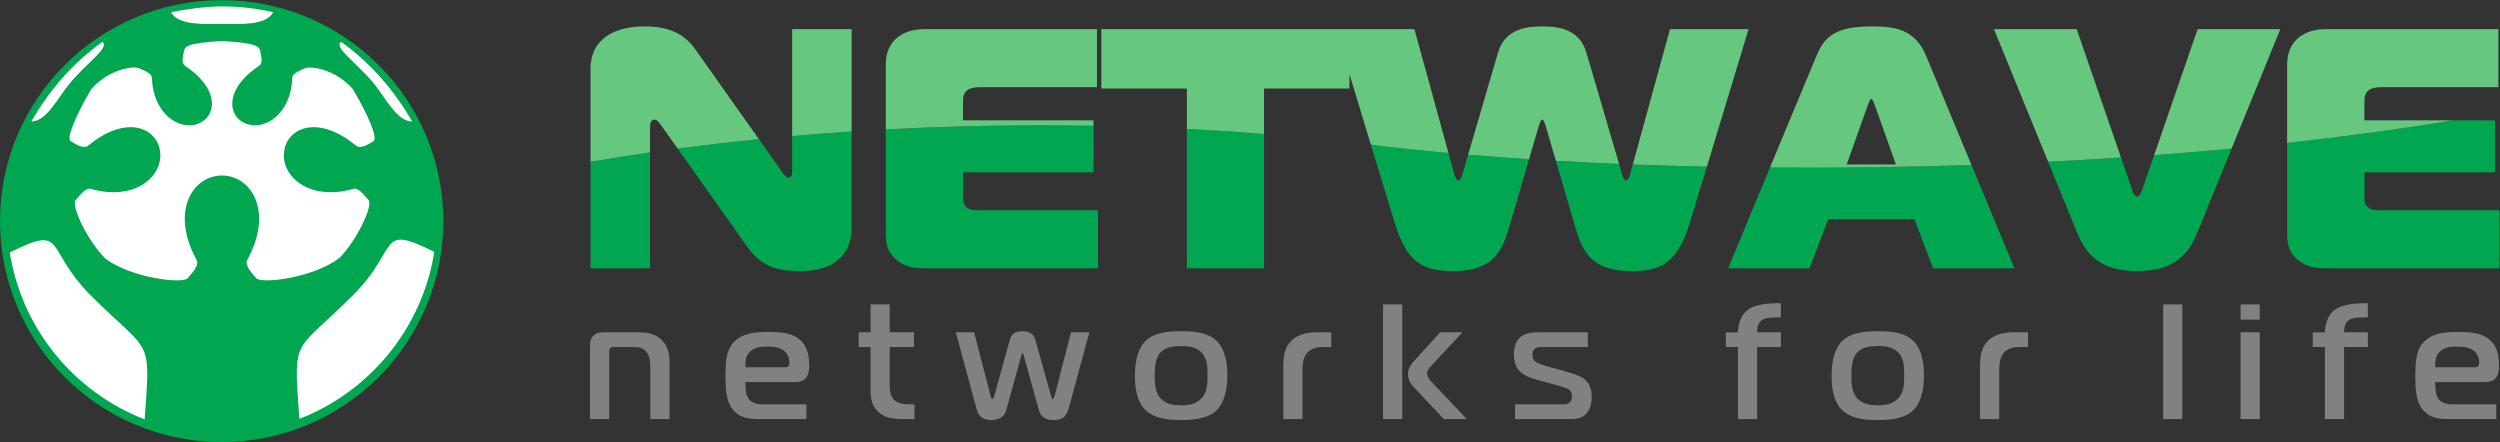 <?xml version="1.0" encoding="UTF-8" standalone="no"?>
<svg
   xmlns:dc="http://purl.org/dc/elements/1.1/"
   xmlns:cc="http://creativecommons.org/ns#"
   xmlns:rdf="http://www.w3.org/1999/02/22-rdf-syntax-ns#"
   xmlns:svg="http://www.w3.org/2000/svg"
   xmlns="http://www.w3.org/2000/svg"
   viewBox="0 0 641.24 113.387"
   height="113.387"
   width="641.24"
   xml:space="preserve"
   id="svg2"
   version="1.1"><rect x="0" y="0" width="641.24" height="113.387" fill="#333333" stroke="none"/><defs
     id="defs6"><linearGradient
       id="linearGradient26"
       spreadMethod="pad"
       gradientTransform="matrix(-17.939,15.053,15.053,17.939,137.929,685.677)"
       gradientUnits="userSpaceOnUse"
       y2="0"
       x2="1"
       y1="0"
       x1="0"><stop
         id="stop18"
         offset="0"
         style="stop-opacity:1;stop-color:#ffffff" /><stop
         id="stop20"
         offset="0.303"
         style="stop-opacity:1;stop-color:#ffffff" /><stop
         id="stop22"
         offset="0.758"
         style="stop-opacity:1;stop-color:#ffffff" /><stop
         id="stop24"
         offset="1"
         style="stop-opacity:1;stop-color:#ffffff" /></linearGradient><linearGradient
       id="linearGradient40"
       spreadMethod="pad"
       gradientTransform="matrix(21.361,16.689,16.689,-21.361,712.782,684.152)"
       gradientUnits="userSpaceOnUse"
       y2="0"
       x2="1"
       y1="0"
       x1="0"><stop
         id="stop32"
         offset="0"
         style="stop-opacity:1;stop-color:#ffffff" /><stop
         id="stop34"
         offset="0.303"
         style="stop-opacity:1;stop-color:#ffffff" /><stop
         id="stop36"
         offset="0.758"
         style="stop-opacity:1;stop-color:#ffffff" /><stop
         id="stop38"
         offset="1"
         style="stop-opacity:1;stop-color:#ffffff" /></linearGradient><linearGradient
       id="linearGradient52"
       spreadMethod="pad"
       gradientTransform="matrix(0,33.811,33.811,0,427.335,804.44)"
       gradientUnits="userSpaceOnUse"
       y2="0"
       x2="1"
       y1="0"
       x1="0"><stop
         id="stop46"
         offset="0"
         style="stop-opacity:1;stop-color:#ffffff" /><stop
         id="stop48"
         offset="0.382"
         style="stop-opacity:1;stop-color:#ffffff" /><stop
         id="stop50"
         offset="1"
         style="stop-opacity:1;stop-color:#ffffff" /></linearGradient></defs><g
     transform="matrix(1.333,0,0,-1.333,0,113.387)"
     id="g10"><g
       transform="scale(0.1)"
       id="g12"><path
         id="path14"
         style="fill:#00a650;fill-opacity:1;fill-rule:evenodd;stroke:none"
         d="M 853.012,425.211 C 853.012,190.391 662.059,0.004 426.504,0.004 190.949,0.004 0,190.391 0,425.211 c 0,234.82 190.949,425.18 426.504,425.18 235.555,0 426.508,-190.36 426.508,-425.18" /><path
         id="path16"
         style="fill:#ffffff;fill-opacity:1;fill-rule:evenodd;stroke:none"
         d="M 278.301,43.598 C 290.215,206.047 290.176,166.613 174.488,282.324 84.316,372.426 129.5,419.953 18.781,364.875 42.09,217.551 143.008,96.074 278.301,43.598" /><path
         id="path28"
         style="fill:url(#linearGradient26);fill-opacity:1;fill-rule:evenodd;stroke:none"
         d="m 60.242,616.828 c 29.508,0.012 51.785,46.656 74.285,73.809 32.418,39.144 77.453,68.695 62.469,79.476 C 138.566,728.129 94.691,676.445 60.242,616.828" /><path
         id="path30"
         style="fill:#ffffff;fill-opacity:1;fill-rule:evenodd;stroke:none"
         d="M 576.109,44.688 C 564.191,207.082 564.285,167.68 679.941,283.359 770.105,373.535 724.949,421.016 835.66,365.961 812.32,218.637 711.387,97.16 576.109,44.688" /><path
         id="path42"
         style="fill:url(#linearGradient40);fill-opacity:1;fill-rule:evenodd;stroke:none"
         d="m 793.098,616.828 c -29.516,0 -51.813,46.656 -74.301,73.809 -32.387,39.121 -77.422,68.679 -62.461,79.476 58.398,-42.047 102.277,-93.668 136.762,-153.285" /><path
         id="path44"
         style="fill:#ffffff;fill-opacity:1;fill-rule:evenodd;stroke:none"
         d="m 652.895,354.113 c -51.743,-39.265 -150.504,-49.765 -159.707,-39.004 -11.383,13.25 -22.754,25.45 -17.071,35.977 50.946,93.613 6.746,161.816 -49.043,161.816 -55.797,0 -100.011,-68.203 -49.101,-161.816 5.699,-10.527 -5.676,-22.727 -17.032,-35.977 -9.125,-10.625 -105.988,-0.507 -158.179,37.832 -35.574,35.657 -66.028,102.411 -57.442,112.418 10.602,12.446 20.313,24.637 29.422,21.942 81.25,-23.555 136.422,20.59 133.656,67.894 -2.761,47.36 -62.293,78.078 -138.503,15.371 -8.54,-7.007 -21.973,1.25 -33.676,8.122 -9.434,5.5 9.535,49.375 39.629,100.921 l 0.222,-0.121 c 33.957,38.828 81.45,44.317 91.481,39.856 12.418,-5.5 24.453,-10.375 24.722,-18.09 2.098,-68.906 51.465,-101.859 87.809,-89.066 36.402,12.792 44.621,66.042 -23.844,111.617 -7.668,5.062 -4.625,17.484 -2.222,28.164 1.929,8.664 4.246,15.89 73.32,19.664 0,0.609 0,1.273 0,1.922 0,-0.649 0,-1.313 0.023,-1.922 69.086,-3.774 71.395,-11 73.309,-19.664 2.363,-10.68 5.43,-23.102 -2.246,-28.164 -68.496,-45.575 -60.223,-98.825 -23.859,-111.617 36.398,-12.793 85.738,20.16 87.839,89.066 0.25,7.715 12.313,12.59 24.653,18.09 10.113,4.461 57.562,-1.028 91.558,-39.856 l 0.184,0.121 c 30.101,-51.546 49.101,-95.421 39.652,-100.921 -11.703,-6.872 -25.117,-15.129 -33.683,-8.122 -76.203,62.707 -135.743,31.989 -138.508,-15.371 -2.735,-47.304 52.383,-91.449 133.613,-67.894 9.156,2.695 18.852,-9.496 29.484,-21.942 8.473,-9.941 -21.285,-75.433 -56.41,-111.351 l -0.05,0.105" /><path
         id="path54"
         style="fill:url(#linearGradient52);fill-opacity:1;fill-rule:evenodd;stroke:none"
         d="m 428.172,804.645 c -32.996,0 -85.02,-3.911 -99.156,22.554 31.047,5.977 65.468,11.055 99.156,11.055 33.707,0 67.09,-4.184 97.48,-11.055 -14.175,-26.465 -64.441,-22.554 -97.48,-22.554" /><path
         id="path56"
         style="fill:#828083;fill-opacity:1;fill-rule:nonzero;stroke:none"
         d="m 1135.38,185.695 c 0,5.125 0.33,12.664 5.38,18.008 6.9,7.871 18.3,7.598 25.5,7.598 h 58.98 c 17.29,0 33.36,-1.543 46.59,-13.543 8.85,-7.949 16.46,-20.492 16.46,-43.528 V 44.262 h -36.9 v 98.894 c 0,11.074 -1.01,21.785 -6.91,29.68 -5.39,6.961 -12.95,10.113 -26.53,10.113 h -37.52 c -2.2,0 -4.37,0 -6.32,-1.914 -1.83,-2.144 -1.83,-4.773 -1.83,-6.933 V 44.262 h -36.9 V 185.695" /><path
         id="path58"
         style="fill:#828083;fill-opacity:1;fill-rule:nonzero;stroke:none"
         d="m 1510.71,143.867 c 7.23,0 8.23,5.371 8.23,9.731 0,10.386 -5.37,18.218 -10.76,22.418 -9.11,6.933 -21.13,7.597 -31.5,7.597 -9.76,0 -24.87,0.246 -34.94,-11.148 -7.61,-8.481 -7.33,-17.59 -7.61,-28.598 z m -51.64,-99.605 c -17.06,0 -37.2,1.52 -51.11,21.121 -11.01,15.781 -11.92,38.801 -11.92,60.871 0,31.172 1.52,54.148 19.82,69.883 18.27,15.703 46.65,15.703 62.35,15.703 19.59,0 39.73,-0.832 55.18,-10.637 19.54,-12.297 23.65,-33.152 23.65,-54.199 0,-8.496 -0.93,-18.328 -7.85,-25.156 -5.07,-5.078 -11.31,-6.375 -17.97,-6.375 h -97.09 c 0,-7.258 0.98,-17.942 2.25,-23.008 4.67,-17.961 20.11,-19.855 33.71,-19.855 h 81.64 V 44.262 h -92.66" /><path
         id="path60"
         style="fill:#828083;fill-opacity:1;fill-rule:nonzero;stroke:none"
         d="m 1736.66,44.262 c -22.43,0 -34.37,3.777 -44.81,12.332 -10.69,8.789 -16.72,21.062 -16.72,42.215 v 84.14 h -22.91 v 28.352 h 22.91 v 53.562 h 36.91 v -53.562 h 46.63 v -28.352 h -46.63 v -67.183 c 0,-11.301 -0.95,-27.075 9.79,-35.903 8.22,-6.902 22.04,-7.254 28.68,-7.254 h 9.12 V 44.262 h -22.97" /><path
         id="path62"
         style="fill:#828083;fill-opacity:1;fill-rule:nonzero;stroke:none"
         d="m 1906.49,87.758 c 0.28,-1.594 1.6,-5.023 3.14,-5.023 1.95,0 2.9,3.801 3.14,4.73 l 30.57,110.293 c 4.11,14.762 17.93,15.426 24.26,15.426 7.59,0 20.49,-1.61 24.28,-15.426 l 30.9,-110.293 c 0.37,-1.301 1.28,-4.73 2.83,-4.73 1.59,0 2.85,2.766 3.43,5.023 l 31.88,123.543 h 35.27 L 2056.5,65.117 c -5.37,-19.605 -16.4,-22.77 -28.66,-22.77 -8.86,0 -23.93,1.598 -28.68,18.629 l -29.03,104.66 c -0.34,1.218 -0.9,5.312 -2.53,5.312 -1.53,0 -2.17,-4.094 -2.53,-5.312 L 1936.13,60.977 c -2.53,-8.504 -9.44,-18.629 -28.66,-18.629 -22.4,0 -26.46,13.922 -28.74,22.77 L 1839.1,211.301 h 35.26 l 32.13,-123.543" /><path
         id="path64"
         style="fill:#828083;fill-opacity:1;fill-rule:nonzero;stroke:none"
         d="m 2232.75,84.602 c 10.66,-12.254 26.73,-13.848 39.99,-13.848 13.84,0 28.67,1.594 39.67,13.848 11.08,12.266 11.08,28.371 11.08,42.871 0,12.304 0.93,31.172 -10.71,44.113 -10.73,12.027 -26.83,13.172 -40.04,13.172 -11.98,0 -29.94,-1.145 -40.36,-13.172 -10.41,-12.043 -10.41,-33.402 -10.41,-44.113 0,-13.887 0.26,-30.899 10.78,-42.871 z m 107.4,110.886 c 19.23,-17.898 21.46,-49.461 21.46,-67.105 0,-35.285 -9.14,-56.406 -21.46,-67.961 -17.99,-16.797 -48.17,-18.074 -67.41,-18.074 -19.87,0 -49.18,1.277 -67.46,18.074 -19.87,18.223 -21.4,49.656 -21.4,66.738 0,18.867 2.17,50.43 21.4,68.328 18.28,17.032 47.59,17.696 67.46,17.696 19.8,0 49.18,-0.664 67.41,-17.696" /><path
         id="path66"
         style="fill:#828083;fill-opacity:1;fill-rule:nonzero;stroke:none"
         d="m 2469.43,148.313 c 0,18.222 3.11,36.164 17.32,48.515 15.47,13.469 37.17,14.473 50.06,14.473 h 24.92 v -28.352 h -15.47 c -9.77,0 -22.62,-1.297 -31.45,-11.66 -7.01,-8.582 -8.5,-20.223 -8.5,-32.781 V 44.262 h -36.88 V 148.313" /><path
         id="path68"
         style="fill:#828083;fill-opacity:1;fill-rule:nonzero;stroke:none"
         d="m 2778.17,44.262 -57.64,61.14 c -4.73,5.047 -11.32,13.528 -11.32,25.188 0,12.566 6.95,19.844 11.64,25.23 l 50.37,55.481 h 42.89 l -62.7,-67.434 c -2.84,-3.152 -5.4,-6.719 -5.4,-12.027 0,-5.317 3.81,-10.949 7.95,-15.442 l 68.33,-72.136 z m -116.86,0 V 264.863 h 36.86 V 44.262 h -36.86" /><path
         id="path70"
         style="fill:#828083;fill-opacity:1;fill-rule:nonzero;stroke:none"
         d="m 2915.29,72.609 h 93.86 c 3.8,0 8.88,0.695 12.31,4.738 3.16,3.445 3.16,7.859 3.16,10.41 0,4.441 -0.64,8.816 -4.7,12.676 -2.53,2.039 -6.97,4.324 -30.24,10.593 l -32.18,8.848 c -17.66,4.758 -29.94,11.086 -36.58,20.195 -6.59,9.168 -7.84,20.118 -7.84,28.407 0,8.097 1.25,19.23 7.84,28.351 9.81,13.469 25.88,14.473 40.12,14.473 h 94.21 v -28.352 h -88.58 c -4.12,0 -8.87,0 -12.97,-3.152 -4.43,-3.535 -4.75,-7.578 -4.75,-12.039 0,-4.68 0.32,-8.82 5.45,-12.883 4.68,-3.809 16.34,-7.258 20.72,-8.613 l 36.03,-9.992 c 19.79,-5.68 33.32,-10.016 41.55,-18.868 8.5,-9.187 10.07,-21.406 10.07,-30.633 0,-20.109 -7.52,-30.5 -13.87,-35.547 -8.48,-6.348 -18.92,-6.961 -26.78,-6.961 h -106.83 v 28.348" /><path
         id="path72"
         style="fill:#828083;fill-opacity:1;fill-rule:nonzero;stroke:none"
         d="M 3344.19,44.262 V 182.949 h -23.28 v 28.059 h 23.28 c 0.32,10.945 3.11,30.555 17.35,42.219 15.7,12.937 46.33,14.48 65.22,13.789 v -27.102 c -18.89,0 -29.67,-0.559 -36.23,-5.039 -4.76,-3.113 -9.76,-10.02 -9.49,-23.574 h 45.72 v -28.352 h -45.72 V 44.262 h -36.85" /><path
         id="path74"
         style="fill:#828083;fill-opacity:1;fill-rule:nonzero;stroke:none"
         d="m 3573.26,84.602 c 10.72,-12.254 26.73,-13.848 40.02,-13.848 13.92,0 28.67,1.594 39.69,13.848 11.06,12.266 11.06,28.371 11.06,42.871 0,12.304 0.95,31.172 -10.69,44.113 -10.67,12.027 -26.83,13.172 -40.06,13.172 -11.96,0 -29.87,-1.145 -40.39,-13.172 -10.36,-12.043 -10.36,-33.402 -10.36,-44.113 0,-13.887 0.32,-30.899 10.73,-42.871 z m 107.48,110.886 c 19.23,-17.898 21.38,-49.461 21.38,-67.105 0,-35.285 -9.11,-56.406 -21.38,-67.961 -17.99,-16.797 -48.23,-18.074 -67.46,-18.074 -19.88,0 -49.13,1.277 -67.46,18.074 -19.87,18.223 -21.38,49.656 -21.38,66.738 0,18.867 2.15,50.43 21.38,68.328 18.33,17.032 47.58,17.696 67.46,17.696 19.88,0 49.18,-0.664 67.46,-17.696" /><path
         id="path76"
         style="fill:#828083;fill-opacity:1;fill-rule:nonzero;stroke:none"
         d="m 3810.02,148.313 c 0,18.222 3.06,36.164 17.36,48.515 15.43,13.469 37.13,14.473 50.05,14.473 h 24.87 v -28.352 h -15.44 c -9.81,0 -22.67,-1.297 -31.52,-11.66 -6.9,-8.582 -8.46,-20.223 -8.46,-32.781 V 44.262 h -36.86 V 148.313" /><path
         id="path78"
         style="fill:#828083;fill-opacity:1;fill-rule:nonzero;stroke:none"
         d="m 4162.36,264.863 h 36.79 V 44.262 h -36.79 V 264.863" /><path
         id="path80"
         style="fill:#828083;fill-opacity:1;fill-rule:nonzero;stroke:none"
         d="m 4311.3,211.301 h 36.91 V 44.262 h -36.91 z m 0,24.289 v 29.273 h 36.91 V 235.59 h -36.91" /><path
         id="path82"
         style="fill:#828083;fill-opacity:1;fill-rule:nonzero;stroke:none"
         d="M 4473.56,44.262 V 182.949 h -23.27 v 28.059 h 23.27 c 0.4,10.945 3.19,30.555 17.43,42.219 15.67,12.937 46.23,14.48 65.18,13.789 v -27.102 c -18.95,0 -29.68,-0.559 -36.27,-5.039 -4.68,-3.113 -9.67,-10.02 -9.36,-23.574 h 45.63 v -28.352 h -45.63 V 44.262 h -36.98" /><path
         id="path84"
         style="fill:#828083;fill-opacity:1;fill-rule:nonzero;stroke:none"
         d="m 4762.29,143.867 c 7.2,0 8.2,5.371 8.2,9.731 0,10.386 -5.44,18.218 -10.73,22.418 -9.11,6.933 -21.15,7.597 -31.53,7.597 -9.76,0 -24.8,0.246 -34.92,-11.148 -7.62,-8.481 -7.36,-17.59 -7.62,-28.598 z m -51.65,-99.605 c -17.09,0 -37.23,1.52 -51.08,21.121 -11.07,15.781 -11.95,38.801 -11.95,60.871 0,31.172 1.51,54.148 19.87,69.883 18.21,15.703 46.58,15.703 62.34,15.703 19.55,0 39.67,-0.832 55.12,-10.637 19.54,-12.297 23.68,-33.152 23.68,-54.199 0,-8.496 -0.95,-18.328 -7.86,-25.156 -5.08,-5.078 -11.4,-6.375 -17.96,-6.375 h -97.11 c 0,-7.258 1.03,-17.942 2.22,-23.008 4.68,-17.961 20.12,-19.855 33.75,-19.855 h 81.61 V 44.262 h -92.63" /><path
         id="path86"
         style="fill:#00a650;fill-opacity:1;fill-rule:evenodd;stroke:none"
         d="m 4400.92,575.594 c 108.48,11.898 215.42,26.328 319.34,43.465 h 80.5 V 519.012 h -251.14 v -49.895 c 0,-9.23 3.3,-14.535 6.55,-17.109 7.19,-6.574 19.17,-5.899 28.29,-5.899 h 224.82 V 334.316 h -331.39 c -19,0 -38.13,1.301 -55.95,15.735 -21.02,17.793 -21.02,36.179 -21.02,57.89 z m -459.88,-36.231 c 46.65,2.313 93.42,5.063 140.17,8.223 l 22.53,-65.398 c 2.63,-7.848 6.6,-9.887 8.56,-9.887 1.99,0 5.93,2.039 8.53,9.887 l 24.17,69.867 c 49.75,3.797 99.43,7.941 148.98,12.617 l -65.95,-161.328 c -16.46,-40.117 -42.67,-74.367 -115.73,-74.367 -72.93,0 -99.32,34.25 -115.71,74.367 l -55.55,136.019 z m -535.27,-11.144 c 124.86,-1.102 255.17,0.504 387.81,4.941 l 82.65,-198.844 h -156.49 l -36.13,94.668 h -165.69 l -36.21,-94.668 h -156.49 l 80.55,193.903 z m -411.92,12.941 c 39.35,-2.277 79.86,-4.308 121.52,-5.953 l 6.07,-20.754 c 0.63,-3.289 4.62,-11.133 7.15,-11.133 2.01,0 5.39,2.024 8.6,13.75 l 4.62,17.008 c 46.4,-1.648 93.93,-3.109 142.52,-4.187 l -32.15,-105.543 c -23.62,-78.235 -53.8,-95.371 -113.03,-95.371 -69.68,0 -92.03,30.371 -106.51,79.675 l -38.79,132.508 z m -355.9,30.883 h 0.22 c 45.81,-5.699 95.68,-11.012 148.97,-15.82 l 10.76,-39.153 c 3.29,-11.726 6.54,-13.75 8.59,-13.75 2.55,0 6.59,7.844 7.19,11.133 l 11.32,38.488 c 37.54,-3.175 76.68,-6.086 117.17,-8.648 l -39.75,-135.641 c -14.48,-49.304 -36.76,-79.675 -106.51,-79.675 -59.17,0 -89.4,17.136 -113.07,95.371 l -44.89,147.695 z m -354.18,30.387 c 51.16,-2.539 100.8,-5.821 148.52,-9.625 V 334.316 H 2283.77 V 602.43 Z m -579.33,-0.895 c 138.47,7.399 272.77,9.34 399.77,6.961 v -89.484 h -251.16 v -49.895 c 0,-9.23 3.28,-14.535 6.57,-17.109 7.21,-6.574 19.05,-5.899 28.24,-5.899 h 224.89 V 334.316 H 1781.4 c -19.06,0 -38.18,1.301 -55.9,15.735 -21.06,17.793 -21.06,36.179 -21.06,57.89 V 601.535 Z M 1136.32,539.273 V 334.316 h 114.42 v 222.918 c -38.09,-5.504 -76.24,-11.425 -114.42,-17.961 z m 387.96,49.485 v -68.414 c 0,-3.274 0,-11.133 -7.23,-11.133 -5.25,0 -9.23,6.57 -12.53,11.133 l -44.18,62.461 c -51.81,-5.196 -104.02,-11.266 -156.36,-18.223 l 134.84,-190.148 c 28.93,-40.86 65.06,-45.457 99.99,-45.457 96.59,0 99.88,65.871 99.88,82.285 v 186.343 c -37.91,-2.527 -76.01,-5.367 -114.41,-8.847 v 0" /><path
         id="path88"
         style="fill:#66c87f;fill-opacity:1;fill-rule:nonzero;stroke:none"
         d="m 1524.28,588.758 c 38.4,3.48 76.5,6.32 114.41,8.847 V 794.563 H 1524.28 V 588.758" /><path
         id="path90"
         style="fill:#66c87f;fill-opacity:1;fill-rule:nonzero;stroke:none"
         d="m 1239.55,799.805 c -53.24,0 -103.23,-21.61 -103.23,-81.512 v -179.02 c 38.18,6.536 76.33,12.457 114.42,17.961 v 49.961 c 0,13.176 7.22,13.176 9.19,13.176 4.62,0 9.18,-6.59 12.54,-11.141 l 31.55,-44.648 c 52.36,6.957 104.51,13.027 156.32,18.223 l -123.45,174.293 c -28.31,40.105 -72.34,42.707 -97.34,42.707" /><path
         id="path92"
         style="fill:#66c87f;fill-opacity:1;fill-rule:nonzero;stroke:none"
         d="m 1724.18,776.203 c -17.15,-15.824 -19.74,-34.836 -19.74,-52.652 V 601.535 c 138.47,7.399 272.77,9.34 399.77,6.961 v 10.563 h -251.16 v 34.75 c 0,6.046 0,16.461 7.25,22.398 5.21,4.625 14.4,6.594 22.93,6.594 h 227.52 v 111.762 h -330.71 c -16.36,0 -38.76,-2.676 -55.86,-18.36" /><path
         id="path94"
         style="fill:#66c87f;fill-opacity:1;fill-rule:nonzero;stroke:none"
         d="M 2596.69,794.563 H 2119.21 V 680.23 h 164.56 v -77.8 c 51.16,-2.539 100.8,-5.821 148.52,-9.625 v 87.425 h 164.4 v 27.434 l 41.26,-135.621 h 0.22 c 45.81,-5.699 95.68,-11.012 148.97,-15.82 l -65.52,238.34 h -124.93" /><path
         id="path96"
         style="fill:#66c87f;fill-opacity:1;fill-rule:nonzero;stroke:none"
         d="m 2967.57,799.805 c -25.63,0 -71.09,-2.602 -84.88,-49.934 L 2825,552.941 c 37.54,-3.175 76.68,-6.086 117.17,-8.648 l 18.87,64.203 c 1.33,3.254 3.29,11.875 6.53,11.875 3.27,0 5.21,-8.621 6.53,-11.875 l 19.75,-67.336 c 39.35,-2.277 79.86,-4.308 121.52,-5.953 l -62.98,214.664 c -13.85,47.332 -59.17,49.934 -84.82,49.934" /><path
         id="path98"
         style="fill:#66c87f;fill-opacity:1;fill-rule:nonzero;stroke:none"
         d="m 3141.81,534.078 c 46.4,-1.648 93.93,-3.109 142.52,-4.187 l 80.37,264.672 h -151.26 l -71.63,-260.485" /><path
         id="path100"
         style="fill:#66c87f;fill-opacity:1;fill-rule:nonzero;stroke:none"
         d="m 3836.75,794.563 104.29,-255.2 c 46.65,2.313 93.42,5.063 140.17,8.223 l -85.26,246.977 h -159.2" /><path
         id="path102"
         style="fill:#66c87f;fill-opacity:1;fill-rule:nonzero;stroke:none"
         d="m 4145,552.055 c 49.75,3.797 99.43,7.941 148.98,12.617 l 93.84,229.891 h -159.1 L 4145,552.055" /><path
         id="path104"
         style="fill:#66c87f;fill-opacity:1;fill-rule:nonzero;stroke:none"
         d="m 4556.8,676.207 c 5.36,4.625 14.48,6.594 23.09,6.594 h 227.46 v 111.762 h -330.74 c -16.47,0 -38.78,-2.676 -55.92,-18.36 -16.99,-15.824 -19.77,-34.836 -19.77,-52.652 V 575.594 c 108.48,11.898 215.42,26.328 319.34,43.465 h -170.64 v 34.75 c 0,6.046 0,16.461 7.18,22.398" /><path
         id="path106"
         style="fill:#66c87f;fill-opacity:1;fill-rule:nonzero;stroke:none"
         d="m 3553.42,534.211 41.45,116.305 c 1.28,3.293 3.85,9.964 5.89,9.964 1.95,0 4.55,-6.671 5.93,-9.964 l 41.4,-116.305 z m 47.34,265.594 c -71.01,0 -90.76,-21.61 -105.18,-55.887 l -89.81,-215.699 c 124.86,-1.102 255.17,0.504 387.81,4.941 l -87.65,210.758 c -21.66,51.332 -61.14,55.887 -105.17,55.887" /></g></g></svg>